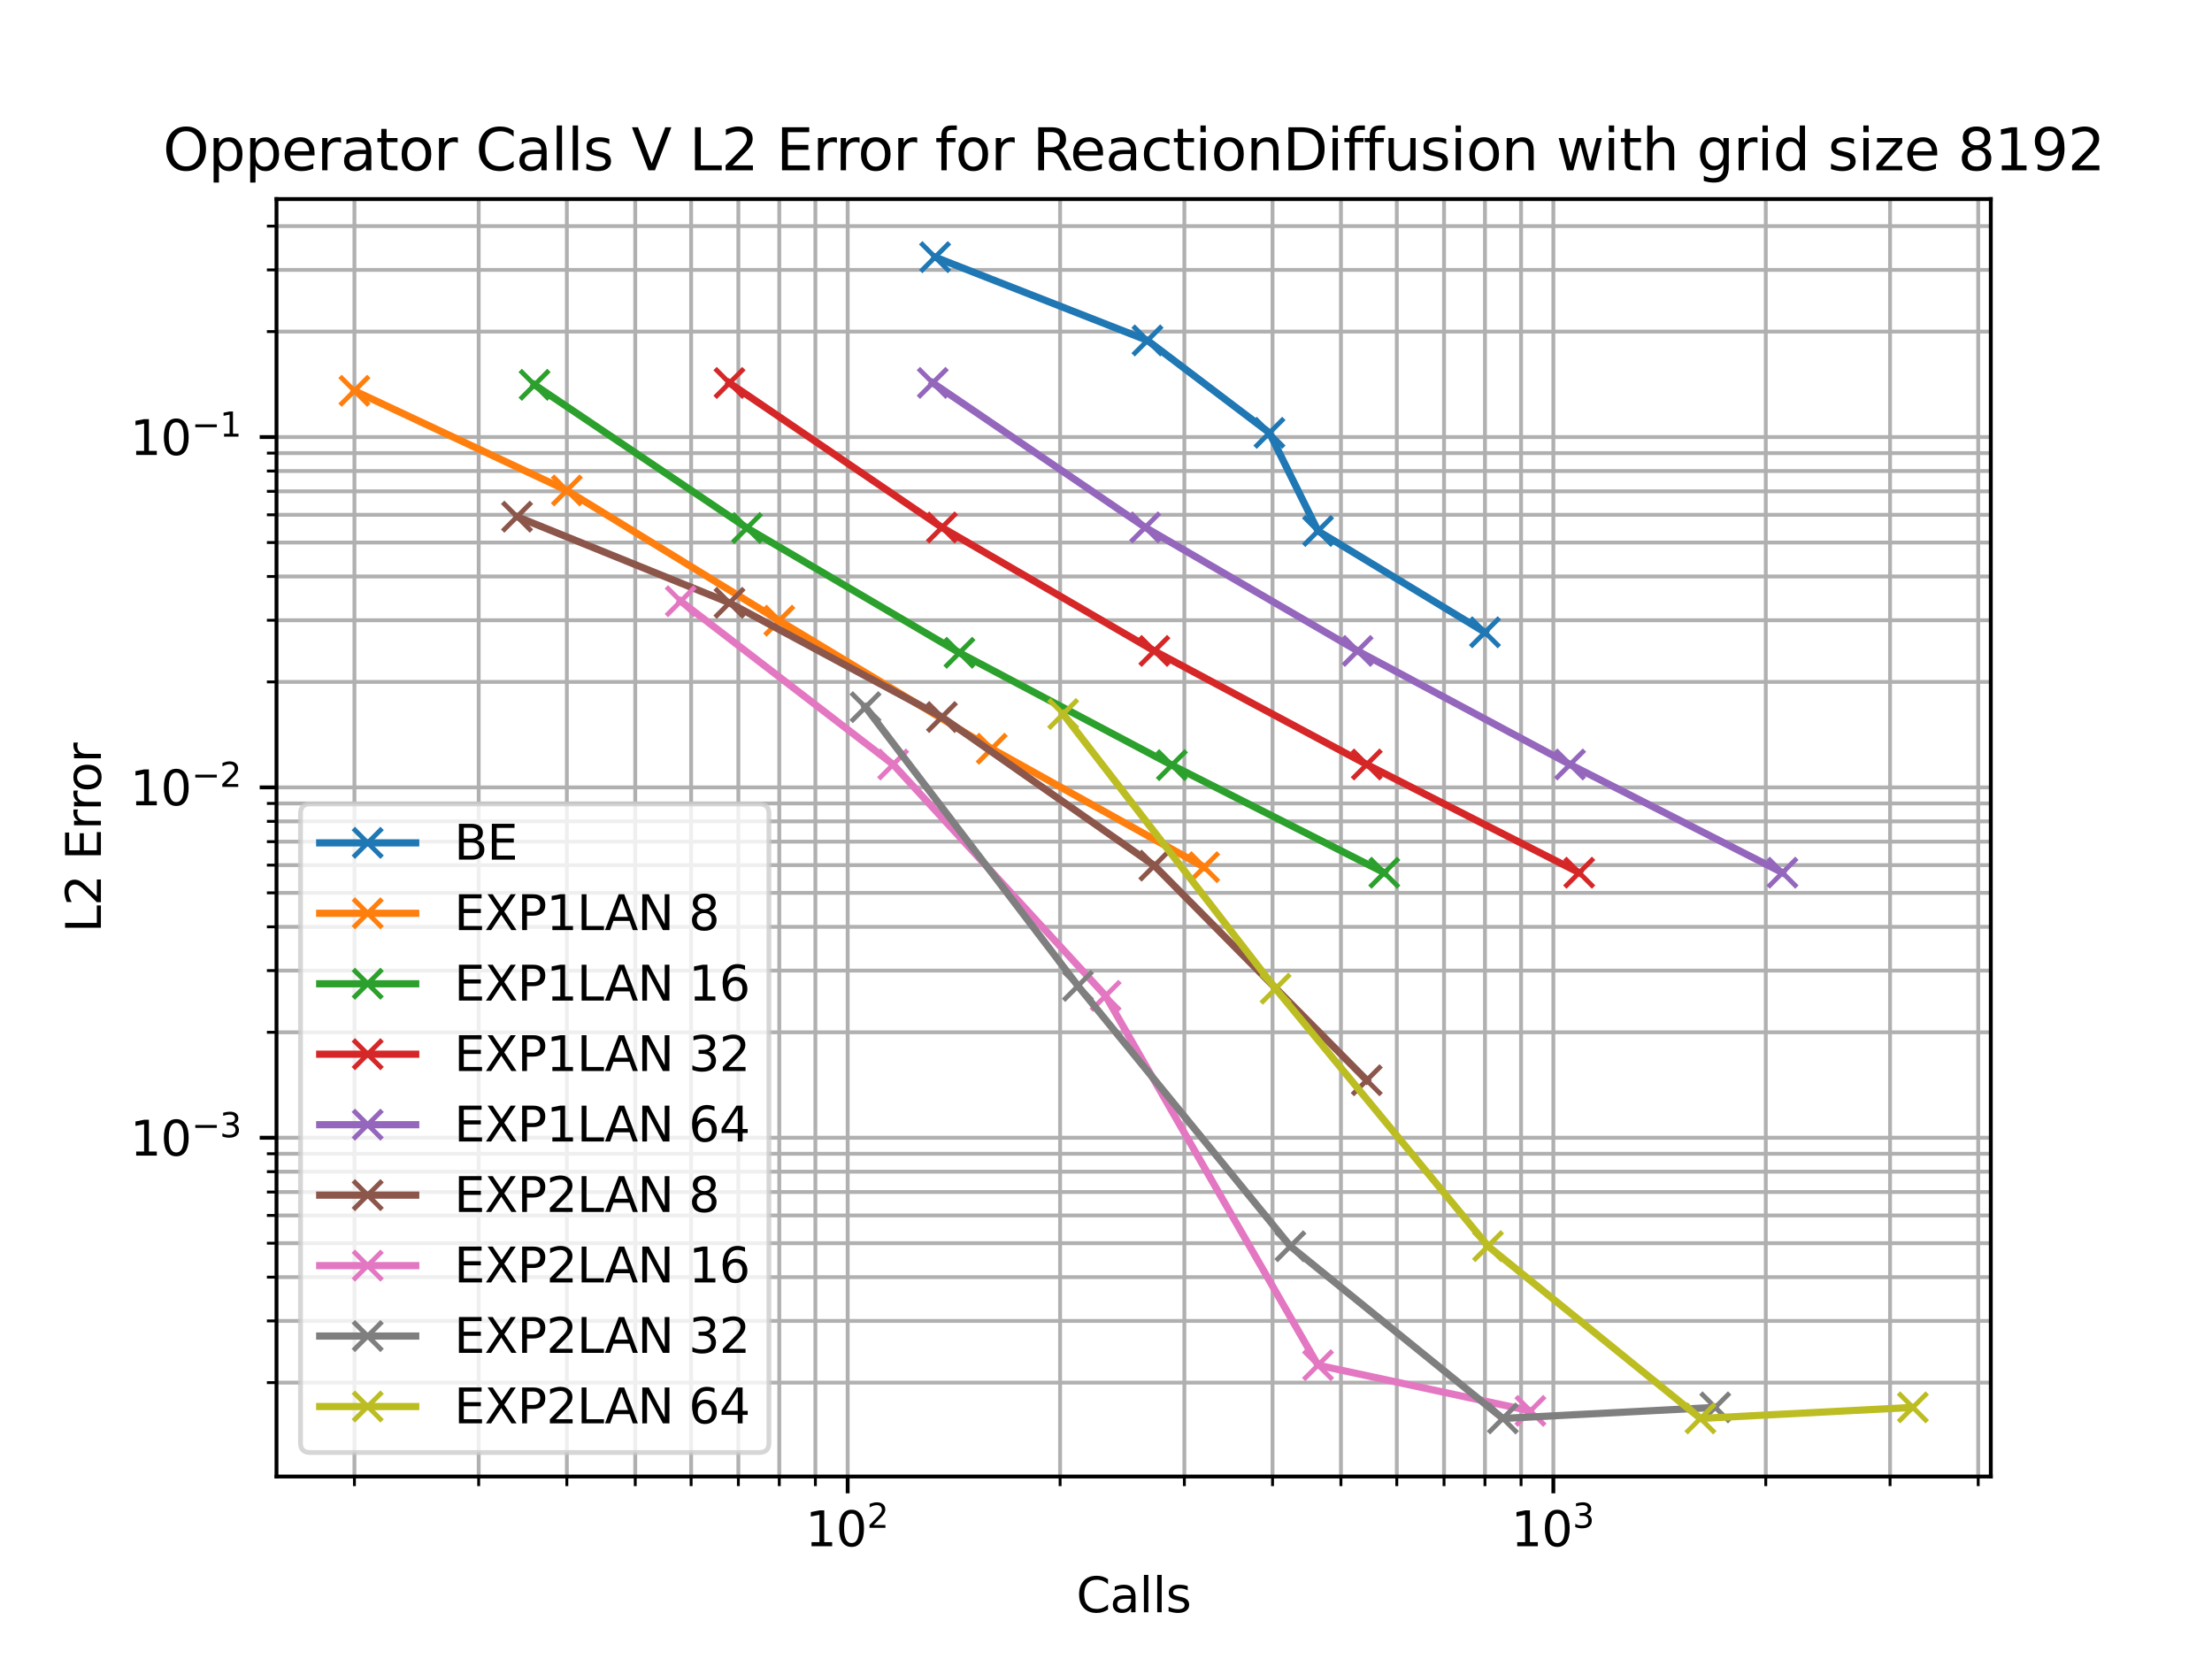 <?xml version="1.0" encoding="utf-8" standalone="no"?>
<!DOCTYPE svg PUBLIC "-//W3C//DTD SVG 1.1//EN"
  "http://www.w3.org/Graphics/SVG/1.1/DTD/svg11.dtd">
<svg xmlns:xlink="http://www.w3.org/1999/xlink" width="460.8pt" height="345.6pt" viewBox="0 0 460.8 345.6" xmlns="http://www.w3.org/2000/svg" version="1.1">
 <defs>
  <style type="text/css">*{stroke-linejoin: round; stroke-linecap: butt}</style>
 </defs>
 <g id="figure_1">
  <g id="patch_1">
   <path d="M 0 345.6 
L 460.8 345.6 
L 460.8 0 
L 0 0 
z
" style="fill: #ffffff"/>
  </g>
  <g id="axes_1">
   <g id="patch_2">
    <path d="M 57.6 307.584 
L 414.72 307.584 
L 414.72 41.472 
L 57.6 41.472 
z
" style="fill: #ffffff"/>
   </g>
   <g id="matplotlib.axis_1">
    <g id="xtick_1">
     <g id="line2d_1">
      <path d="M 176.586 307.584 
L 176.586 41.472 
" clip-path="url(#pf41f53161a)" style="fill: none; stroke: #b0b0b0; stroke-width: 0.8; stroke-linecap: square"/>
     </g>
     <g id="line2d_2">
      <defs>
       <path id="m487aedec78" d="M 0 0 
L 0 3.5 
" style="stroke: #000000; stroke-width: 0.8"/>
      </defs>
      <g>
       <use xlink:href="#m487aedec78" x="176.586" y="307.584" style="stroke: #000000; stroke-width: 0.8"/>
      </g>
     </g>
     <g id="text_1">
      <!-- $\mathdefault{10^{2}}$ -->
      <g transform="translate(167.786 322.182) scale(0.1 -0.1)">
       <defs>
        <path id="DejaVuSans-31" d="M 794 531 
L 1825 531 
L 1825 4091 
L 703 3866 
L 703 4441 
L 1819 4666 
L 2450 4666 
L 2450 531 
L 3481 531 
L 3481 0 
L 794 0 
L 794 531 
z
" transform="scale(0.016)"/>
        <path id="DejaVuSans-30" d="M 2034 4250 
Q 1547 4250 1301 3770 
Q 1056 3291 1056 2328 
Q 1056 1369 1301 889 
Q 1547 409 2034 409 
Q 2525 409 2770 889 
Q 3016 1369 3016 2328 
Q 3016 3291 2770 3770 
Q 2525 4250 2034 4250 
z
M 2034 4750 
Q 2819 4750 3233 4129 
Q 3647 3509 3647 2328 
Q 3647 1150 3233 529 
Q 2819 -91 2034 -91 
Q 1250 -91 836 529 
Q 422 1150 422 2328 
Q 422 3509 836 4129 
Q 1250 4750 2034 4750 
z
" transform="scale(0.016)"/>
        <path id="DejaVuSans-32" d="M 1228 531 
L 3431 531 
L 3431 0 
L 469 0 
L 469 531 
Q 828 903 1448 1529 
Q 2069 2156 2228 2338 
Q 2531 2678 2651 2914 
Q 2772 3150 2772 3378 
Q 2772 3750 2511 3984 
Q 2250 4219 1831 4219 
Q 1534 4219 1204 4116 
Q 875 4013 500 3803 
L 500 4441 
Q 881 4594 1212 4672 
Q 1544 4750 1819 4750 
Q 2544 4750 2975 4387 
Q 3406 4025 3406 3419 
Q 3406 3131 3298 2873 
Q 3191 2616 2906 2266 
Q 2828 2175 2409 1742 
Q 1991 1309 1228 531 
z
" transform="scale(0.016)"/>
       </defs>
       <use xlink:href="#DejaVuSans-31" transform="translate(0 0.766)"/>
       <use xlink:href="#DejaVuSans-30" transform="translate(63.623 0.766)"/>
       <use xlink:href="#DejaVuSans-32" transform="translate(128.203 39.047) scale(0.7)"/>
      </g>
     </g>
    </g>
    <g id="xtick_2">
     <g id="line2d_3">
      <path d="M 323.592 307.584 
L 323.592 41.472 
" clip-path="url(#pf41f53161a)" style="fill: none; stroke: #b0b0b0; stroke-width: 0.8; stroke-linecap: square"/>
     </g>
     <g id="line2d_4">
      <g>
       <use xlink:href="#m487aedec78" x="323.592" y="307.584" style="stroke: #000000; stroke-width: 0.8"/>
      </g>
     </g>
     <g id="text_2">
      <!-- $\mathdefault{10^{3}}$ -->
      <g transform="translate(314.792 322.182) scale(0.1 -0.1)">
       <defs>
        <path id="DejaVuSans-33" d="M 2597 2516 
Q 3050 2419 3304 2112 
Q 3559 1806 3559 1356 
Q 3559 666 3084 287 
Q 2609 -91 1734 -91 
Q 1441 -91 1130 -33 
Q 819 25 488 141 
L 488 750 
Q 750 597 1062 519 
Q 1375 441 1716 441 
Q 2309 441 2620 675 
Q 2931 909 2931 1356 
Q 2931 1769 2642 2001 
Q 2353 2234 1838 2234 
L 1294 2234 
L 1294 2753 
L 1863 2753 
Q 2328 2753 2575 2939 
Q 2822 3125 2822 3475 
Q 2822 3834 2567 4026 
Q 2313 4219 1838 4219 
Q 1578 4219 1281 4162 
Q 984 4106 628 3988 
L 628 4550 
Q 988 4650 1302 4700 
Q 1616 4750 1894 4750 
Q 2613 4750 3031 4423 
Q 3450 4097 3450 3541 
Q 3450 3153 3228 2886 
Q 3006 2619 2597 2516 
z
" transform="scale(0.016)"/>
       </defs>
       <use xlink:href="#DejaVuSans-31" transform="translate(0 0.766)"/>
       <use xlink:href="#DejaVuSans-30" transform="translate(63.623 0.766)"/>
       <use xlink:href="#DejaVuSans-33" transform="translate(128.203 39.047) scale(0.7)"/>
      </g>
     </g>
    </g>
    <g id="xtick_3">
     <g id="line2d_5">
      <path d="M 73.833 307.584 
L 73.833 41.472 
" clip-path="url(#pf41f53161a)" style="fill: none; stroke: #b0b0b0; stroke-width: 0.8; stroke-linecap: square"/>
     </g>
     <g id="line2d_6">
      <defs>
       <path id="ma1c0f7e198" d="M 0 0 
L 0 2 
" style="stroke: #000000; stroke-width: 0.6"/>
      </defs>
      <g>
       <use xlink:href="#ma1c0f7e198" x="73.833" y="307.584" style="stroke: #000000; stroke-width: 0.6"/>
      </g>
     </g>
    </g>
    <g id="xtick_4">
     <g id="line2d_7">
      <path d="M 99.719 307.584 
L 99.719 41.472 
" clip-path="url(#pf41f53161a)" style="fill: none; stroke: #b0b0b0; stroke-width: 0.8; stroke-linecap: square"/>
     </g>
     <g id="line2d_8">
      <g>
       <use xlink:href="#ma1c0f7e198" x="99.719" y="307.584" style="stroke: #000000; stroke-width: 0.6"/>
      </g>
     </g>
    </g>
    <g id="xtick_5">
     <g id="line2d_9">
      <path d="M 118.086 307.584 
L 118.086 41.472 
" clip-path="url(#pf41f53161a)" style="fill: none; stroke: #b0b0b0; stroke-width: 0.8; stroke-linecap: square"/>
     </g>
     <g id="line2d_10">
      <g>
       <use xlink:href="#ma1c0f7e198" x="118.086" y="307.584" style="stroke: #000000; stroke-width: 0.6"/>
      </g>
     </g>
    </g>
    <g id="xtick_6">
     <g id="line2d_11">
      <path d="M 132.332 307.584 
L 132.332 41.472 
" clip-path="url(#pf41f53161a)" style="fill: none; stroke: #b0b0b0; stroke-width: 0.8; stroke-linecap: square"/>
     </g>
     <g id="line2d_12">
      <g>
       <use xlink:href="#ma1c0f7e198" x="132.332" y="307.584" style="stroke: #000000; stroke-width: 0.6"/>
      </g>
     </g>
    </g>
    <g id="xtick_7">
     <g id="line2d_13">
      <path d="M 143.973 307.584 
L 143.973 41.472 
" clip-path="url(#pf41f53161a)" style="fill: none; stroke: #b0b0b0; stroke-width: 0.8; stroke-linecap: square"/>
     </g>
     <g id="line2d_14">
      <g>
       <use xlink:href="#ma1c0f7e198" x="143.973" y="307.584" style="stroke: #000000; stroke-width: 0.6"/>
      </g>
     </g>
    </g>
    <g id="xtick_8">
     <g id="line2d_15">
      <path d="M 153.814 307.584 
L 153.814 41.472 
" clip-path="url(#pf41f53161a)" style="fill: none; stroke: #b0b0b0; stroke-width: 0.8; stroke-linecap: square"/>
     </g>
     <g id="line2d_16">
      <g>
       <use xlink:href="#ma1c0f7e198" x="153.814" y="307.584" style="stroke: #000000; stroke-width: 0.6"/>
      </g>
     </g>
    </g>
    <g id="xtick_9">
     <g id="line2d_17">
      <path d="M 162.339 307.584 
L 162.339 41.472 
" clip-path="url(#pf41f53161a)" style="fill: none; stroke: #b0b0b0; stroke-width: 0.8; stroke-linecap: square"/>
     </g>
     <g id="line2d_18">
      <g>
       <use xlink:href="#ma1c0f7e198" x="162.339" y="307.584" style="stroke: #000000; stroke-width: 0.6"/>
      </g>
     </g>
    </g>
    <g id="xtick_10">
     <g id="line2d_19">
      <path d="M 169.859 307.584 
L 169.859 41.472 
" clip-path="url(#pf41f53161a)" style="fill: none; stroke: #b0b0b0; stroke-width: 0.8; stroke-linecap: square"/>
     </g>
     <g id="line2d_20">
      <g>
       <use xlink:href="#ma1c0f7e198" x="169.859" y="307.584" style="stroke: #000000; stroke-width: 0.6"/>
      </g>
     </g>
    </g>
    <g id="xtick_11">
     <g id="line2d_21">
      <path d="M 220.839 307.584 
L 220.839 41.472 
" clip-path="url(#pf41f53161a)" style="fill: none; stroke: #b0b0b0; stroke-width: 0.8; stroke-linecap: square"/>
     </g>
     <g id="line2d_22">
      <g>
       <use xlink:href="#ma1c0f7e198" x="220.839" y="307.584" style="stroke: #000000; stroke-width: 0.6"/>
      </g>
     </g>
    </g>
    <g id="xtick_12">
     <g id="line2d_23">
      <path d="M 246.725 307.584 
L 246.725 41.472 
" clip-path="url(#pf41f53161a)" style="fill: none; stroke: #b0b0b0; stroke-width: 0.8; stroke-linecap: square"/>
     </g>
     <g id="line2d_24">
      <g>
       <use xlink:href="#ma1c0f7e198" x="246.725" y="307.584" style="stroke: #000000; stroke-width: 0.6"/>
      </g>
     </g>
    </g>
    <g id="xtick_13">
     <g id="line2d_25">
      <path d="M 265.092 307.584 
L 265.092 41.472 
" clip-path="url(#pf41f53161a)" style="fill: none; stroke: #b0b0b0; stroke-width: 0.8; stroke-linecap: square"/>
     </g>
     <g id="line2d_26">
      <g>
       <use xlink:href="#ma1c0f7e198" x="265.092" y="307.584" style="stroke: #000000; stroke-width: 0.6"/>
      </g>
     </g>
    </g>
    <g id="xtick_14">
     <g id="line2d_27">
      <path d="M 279.339 307.584 
L 279.339 41.472 
" clip-path="url(#pf41f53161a)" style="fill: none; stroke: #b0b0b0; stroke-width: 0.8; stroke-linecap: square"/>
     </g>
     <g id="line2d_28">
      <g>
       <use xlink:href="#ma1c0f7e198" x="279.339" y="307.584" style="stroke: #000000; stroke-width: 0.6"/>
      </g>
     </g>
    </g>
    <g id="xtick_15">
     <g id="line2d_29">
      <path d="M 290.979 307.584 
L 290.979 41.472 
" clip-path="url(#pf41f53161a)" style="fill: none; stroke: #b0b0b0; stroke-width: 0.8; stroke-linecap: square"/>
     </g>
     <g id="line2d_30">
      <g>
       <use xlink:href="#ma1c0f7e198" x="290.979" y="307.584" style="stroke: #000000; stroke-width: 0.6"/>
      </g>
     </g>
    </g>
    <g id="xtick_16">
     <g id="line2d_31">
      <path d="M 300.82 307.584 
L 300.82 41.472 
" clip-path="url(#pf41f53161a)" style="fill: none; stroke: #b0b0b0; stroke-width: 0.8; stroke-linecap: square"/>
     </g>
     <g id="line2d_32">
      <g>
       <use xlink:href="#ma1c0f7e198" x="300.82" y="307.584" style="stroke: #000000; stroke-width: 0.6"/>
      </g>
     </g>
    </g>
    <g id="xtick_17">
     <g id="line2d_33">
      <path d="M 309.345 307.584 
L 309.345 41.472 
" clip-path="url(#pf41f53161a)" style="fill: none; stroke: #b0b0b0; stroke-width: 0.8; stroke-linecap: square"/>
     </g>
     <g id="line2d_34">
      <g>
       <use xlink:href="#ma1c0f7e198" x="309.345" y="307.584" style="stroke: #000000; stroke-width: 0.6"/>
      </g>
     </g>
    </g>
    <g id="xtick_18">
     <g id="line2d_35">
      <path d="M 316.865 307.584 
L 316.865 41.472 
" clip-path="url(#pf41f53161a)" style="fill: none; stroke: #b0b0b0; stroke-width: 0.8; stroke-linecap: square"/>
     </g>
     <g id="line2d_36">
      <g>
       <use xlink:href="#ma1c0f7e198" x="316.865" y="307.584" style="stroke: #000000; stroke-width: 0.6"/>
      </g>
     </g>
    </g>
    <g id="xtick_19">
     <g id="line2d_37">
      <path d="M 367.845 307.584 
L 367.845 41.472 
" clip-path="url(#pf41f53161a)" style="fill: none; stroke: #b0b0b0; stroke-width: 0.8; stroke-linecap: square"/>
     </g>
     <g id="line2d_38">
      <g>
       <use xlink:href="#ma1c0f7e198" x="367.845" y="307.584" style="stroke: #000000; stroke-width: 0.6"/>
      </g>
     </g>
    </g>
    <g id="xtick_20">
     <g id="line2d_39">
      <path d="M 393.732 307.584 
L 393.732 41.472 
" clip-path="url(#pf41f53161a)" style="fill: none; stroke: #b0b0b0; stroke-width: 0.8; stroke-linecap: square"/>
     </g>
     <g id="line2d_40">
      <g>
       <use xlink:href="#ma1c0f7e198" x="393.732" y="307.584" style="stroke: #000000; stroke-width: 0.6"/>
      </g>
     </g>
    </g>
    <g id="xtick_21">
     <g id="line2d_41">
      <path d="M 412.098 307.584 
L 412.098 41.472 
" clip-path="url(#pf41f53161a)" style="fill: none; stroke: #b0b0b0; stroke-width: 0.8; stroke-linecap: square"/>
     </g>
     <g id="line2d_42">
      <g>
       <use xlink:href="#ma1c0f7e198" x="412.098" y="307.584" style="stroke: #000000; stroke-width: 0.6"/>
      </g>
     </g>
    </g>
    <g id="text_3">
     <!-- Calls -->
     <g transform="translate(224.222 335.861) scale(0.1 -0.1)">
      <defs>
       <path id="DejaVuSans-43" d="M 4122 4306 
L 4122 3641 
Q 3803 3938 3442 4084 
Q 3081 4231 2675 4231 
Q 1875 4231 1450 3742 
Q 1025 3253 1025 2328 
Q 1025 1406 1450 917 
Q 1875 428 2675 428 
Q 3081 428 3442 575 
Q 3803 722 4122 1019 
L 4122 359 
Q 3791 134 3420 21 
Q 3050 -91 2638 -91 
Q 1578 -91 968 557 
Q 359 1206 359 2328 
Q 359 3453 968 4101 
Q 1578 4750 2638 4750 
Q 3056 4750 3426 4639 
Q 3797 4528 4122 4306 
z
" transform="scale(0.016)"/>
       <path id="DejaVuSans-61" d="M 2194 1759 
Q 1497 1759 1228 1600 
Q 959 1441 959 1056 
Q 959 750 1161 570 
Q 1363 391 1709 391 
Q 2188 391 2477 730 
Q 2766 1069 2766 1631 
L 2766 1759 
L 2194 1759 
z
M 3341 1997 
L 3341 0 
L 2766 0 
L 2766 531 
Q 2569 213 2275 61 
Q 1981 -91 1556 -91 
Q 1019 -91 701 211 
Q 384 513 384 1019 
Q 384 1609 779 1909 
Q 1175 2209 1959 2209 
L 2766 2209 
L 2766 2266 
Q 2766 2663 2505 2880 
Q 2244 3097 1772 3097 
Q 1472 3097 1187 3025 
Q 903 2953 641 2809 
L 641 3341 
Q 956 3463 1253 3523 
Q 1550 3584 1831 3584 
Q 2591 3584 2966 3190 
Q 3341 2797 3341 1997 
z
" transform="scale(0.016)"/>
       <path id="DejaVuSans-6c" d="M 603 4863 
L 1178 4863 
L 1178 0 
L 603 0 
L 603 4863 
z
" transform="scale(0.016)"/>
       <path id="DejaVuSans-73" d="M 2834 3397 
L 2834 2853 
Q 2591 2978 2328 3040 
Q 2066 3103 1784 3103 
Q 1356 3103 1142 2972 
Q 928 2841 928 2578 
Q 928 2378 1081 2264 
Q 1234 2150 1697 2047 
L 1894 2003 
Q 2506 1872 2764 1633 
Q 3022 1394 3022 966 
Q 3022 478 2636 193 
Q 2250 -91 1575 -91 
Q 1294 -91 989 -36 
Q 684 19 347 128 
L 347 722 
Q 666 556 975 473 
Q 1284 391 1588 391 
Q 1994 391 2212 530 
Q 2431 669 2431 922 
Q 2431 1156 2273 1281 
Q 2116 1406 1581 1522 
L 1381 1569 
Q 847 1681 609 1914 
Q 372 2147 372 2553 
Q 372 3047 722 3315 
Q 1072 3584 1716 3584 
Q 2034 3584 2315 3537 
Q 2597 3491 2834 3397 
z
" transform="scale(0.016)"/>
      </defs>
      <use xlink:href="#DejaVuSans-43"/>
      <use xlink:href="#DejaVuSans-61" transform="translate(69.824 0)"/>
      <use xlink:href="#DejaVuSans-6c" transform="translate(131.104 0)"/>
      <use xlink:href="#DejaVuSans-6c" transform="translate(158.887 0)"/>
      <use xlink:href="#DejaVuSans-73" transform="translate(186.67 0)"/>
     </g>
    </g>
   </g>
   <g id="matplotlib.axis_2">
    <g id="ytick_1">
     <g id="line2d_43">
      <path d="M 57.6 237.012 
L 414.72 237.012 
" clip-path="url(#pf41f53161a)" style="fill: none; stroke: #b0b0b0; stroke-width: 0.8; stroke-linecap: square"/>
     </g>
     <g id="line2d_44">
      <defs>
       <path id="mf7764c6730" d="M 0 0 
L -3.5 0 
" style="stroke: #000000; stroke-width: 0.8"/>
      </defs>
      <g>
       <use xlink:href="#mf7764c6730" x="57.6" y="237.012" style="stroke: #000000; stroke-width: 0.8"/>
      </g>
     </g>
     <g id="text_4">
      <!-- $\mathdefault{10^{-3}}$ -->
      <g transform="translate(27.1 240.811) scale(0.1 -0.1)">
       <defs>
        <path id="DejaVuSans-2212" d="M 678 2272 
L 4684 2272 
L 4684 1741 
L 678 1741 
L 678 2272 
z
" transform="scale(0.016)"/>
       </defs>
       <use xlink:href="#DejaVuSans-31" transform="translate(0 0.766)"/>
       <use xlink:href="#DejaVuSans-30" transform="translate(63.623 0.766)"/>
       <use xlink:href="#DejaVuSans-2212" transform="translate(128.203 39.047) scale(0.7)"/>
       <use xlink:href="#DejaVuSans-33" transform="translate(186.855 39.047) scale(0.7)"/>
      </g>
     </g>
    </g>
    <g id="ytick_2">
     <g id="line2d_45">
      <path d="M 57.6 164.03 
L 414.72 164.03 
" clip-path="url(#pf41f53161a)" style="fill: none; stroke: #b0b0b0; stroke-width: 0.8; stroke-linecap: square"/>
     </g>
     <g id="line2d_46">
      <g>
       <use xlink:href="#mf7764c6730" x="57.6" y="164.03" style="stroke: #000000; stroke-width: 0.8"/>
      </g>
     </g>
     <g id="text_5">
      <!-- $\mathdefault{10^{-2}}$ -->
      <g transform="translate(27.1 167.829) scale(0.1 -0.1)">
       <use xlink:href="#DejaVuSans-31" transform="translate(0 0.766)"/>
       <use xlink:href="#DejaVuSans-30" transform="translate(63.623 0.766)"/>
       <use xlink:href="#DejaVuSans-2212" transform="translate(128.203 39.047) scale(0.7)"/>
       <use xlink:href="#DejaVuSans-32" transform="translate(186.855 39.047) scale(0.7)"/>
      </g>
     </g>
    </g>
    <g id="ytick_3">
     <g id="line2d_47">
      <path d="M 57.6 91.048 
L 414.72 91.048 
" clip-path="url(#pf41f53161a)" style="fill: none; stroke: #b0b0b0; stroke-width: 0.8; stroke-linecap: square"/>
     </g>
     <g id="line2d_48">
      <g>
       <use xlink:href="#mf7764c6730" x="57.6" y="91.048" style="stroke: #000000; stroke-width: 0.8"/>
      </g>
     </g>
     <g id="text_6">
      <!-- $\mathdefault{10^{-1}}$ -->
      <g transform="translate(27.1 94.847) scale(0.1 -0.1)">
       <use xlink:href="#DejaVuSans-31" transform="translate(0 0.684)"/>
       <use xlink:href="#DejaVuSans-30" transform="translate(63.623 0.684)"/>
       <use xlink:href="#DejaVuSans-2212" transform="translate(128.203 38.966) scale(0.7)"/>
       <use xlink:href="#DejaVuSans-31" transform="translate(186.855 38.966) scale(0.7)"/>
      </g>
     </g>
    </g>
    <g id="ytick_4">
     <g id="line2d_49">
      <path d="M 57.6 288.024 
L 414.72 288.024 
" clip-path="url(#pf41f53161a)" style="fill: none; stroke: #b0b0b0; stroke-width: 0.8; stroke-linecap: square"/>
     </g>
     <g id="line2d_50">
      <defs>
       <path id="md1f187ceca" d="M 0 0 
L -2 0 
" style="stroke: #000000; stroke-width: 0.6"/>
      </defs>
      <g>
       <use xlink:href="#md1f187ceca" x="57.6" y="288.024" style="stroke: #000000; stroke-width: 0.6"/>
      </g>
     </g>
    </g>
    <g id="ytick_5">
     <g id="line2d_51">
      <path d="M 57.6 275.173 
L 414.72 275.173 
" clip-path="url(#pf41f53161a)" style="fill: none; stroke: #b0b0b0; stroke-width: 0.8; stroke-linecap: square"/>
     </g>
     <g id="line2d_52">
      <g>
       <use xlink:href="#md1f187ceca" x="57.6" y="275.173" style="stroke: #000000; stroke-width: 0.6"/>
      </g>
     </g>
    </g>
    <g id="ytick_6">
     <g id="line2d_53">
      <path d="M 57.6 266.054 
L 414.72 266.054 
" clip-path="url(#pf41f53161a)" style="fill: none; stroke: #b0b0b0; stroke-width: 0.8; stroke-linecap: square"/>
     </g>
     <g id="line2d_54">
      <g>
       <use xlink:href="#md1f187ceca" x="57.6" y="266.054" style="stroke: #000000; stroke-width: 0.6"/>
      </g>
     </g>
    </g>
    <g id="ytick_7">
     <g id="line2d_55">
      <path d="M 57.6 258.982 
L 414.72 258.982 
" clip-path="url(#pf41f53161a)" style="fill: none; stroke: #b0b0b0; stroke-width: 0.8; stroke-linecap: square"/>
     </g>
     <g id="line2d_56">
      <g>
       <use xlink:href="#md1f187ceca" x="57.6" y="258.982" style="stroke: #000000; stroke-width: 0.6"/>
      </g>
     </g>
    </g>
    <g id="ytick_8">
     <g id="line2d_57">
      <path d="M 57.6 253.203 
L 414.72 253.203 
" clip-path="url(#pf41f53161a)" style="fill: none; stroke: #b0b0b0; stroke-width: 0.8; stroke-linecap: square"/>
     </g>
     <g id="line2d_58">
      <g>
       <use xlink:href="#md1f187ceca" x="57.6" y="253.203" style="stroke: #000000; stroke-width: 0.6"/>
      </g>
     </g>
    </g>
    <g id="ytick_9">
     <g id="line2d_59">
      <path d="M 57.6 248.317 
L 414.72 248.317 
" clip-path="url(#pf41f53161a)" style="fill: none; stroke: #b0b0b0; stroke-width: 0.8; stroke-linecap: square"/>
     </g>
     <g id="line2d_60">
      <g>
       <use xlink:href="#md1f187ceca" x="57.6" y="248.317" style="stroke: #000000; stroke-width: 0.6"/>
      </g>
     </g>
    </g>
    <g id="ytick_10">
     <g id="line2d_61">
      <path d="M 57.6 244.085 
L 414.72 244.085 
" clip-path="url(#pf41f53161a)" style="fill: none; stroke: #b0b0b0; stroke-width: 0.8; stroke-linecap: square"/>
     </g>
     <g id="line2d_62">
      <g>
       <use xlink:href="#md1f187ceca" x="57.6" y="244.085" style="stroke: #000000; stroke-width: 0.6"/>
      </g>
     </g>
    </g>
    <g id="ytick_11">
     <g id="line2d_63">
      <path d="M 57.6 240.351 
L 414.72 240.351 
" clip-path="url(#pf41f53161a)" style="fill: none; stroke: #b0b0b0; stroke-width: 0.8; stroke-linecap: square"/>
     </g>
     <g id="line2d_64">
      <g>
       <use xlink:href="#md1f187ceca" x="57.6" y="240.351" style="stroke: #000000; stroke-width: 0.6"/>
      </g>
     </g>
    </g>
    <g id="ytick_12">
     <g id="line2d_65">
      <path d="M 57.6 215.042 
L 414.72 215.042 
" clip-path="url(#pf41f53161a)" style="fill: none; stroke: #b0b0b0; stroke-width: 0.8; stroke-linecap: square"/>
     </g>
     <g id="line2d_66">
      <g>
       <use xlink:href="#md1f187ceca" x="57.6" y="215.042" style="stroke: #000000; stroke-width: 0.6"/>
      </g>
     </g>
    </g>
    <g id="ytick_13">
     <g id="line2d_67">
      <path d="M 57.6 202.191 
L 414.72 202.191 
" clip-path="url(#pf41f53161a)" style="fill: none; stroke: #b0b0b0; stroke-width: 0.8; stroke-linecap: square"/>
     </g>
     <g id="line2d_68">
      <g>
       <use xlink:href="#md1f187ceca" x="57.6" y="202.191" style="stroke: #000000; stroke-width: 0.6"/>
      </g>
     </g>
    </g>
    <g id="ytick_14">
     <g id="line2d_69">
      <path d="M 57.6 193.072 
L 414.72 193.072 
" clip-path="url(#pf41f53161a)" style="fill: none; stroke: #b0b0b0; stroke-width: 0.8; stroke-linecap: square"/>
     </g>
     <g id="line2d_70">
      <g>
       <use xlink:href="#md1f187ceca" x="57.6" y="193.072" style="stroke: #000000; stroke-width: 0.6"/>
      </g>
     </g>
    </g>
    <g id="ytick_15">
     <g id="line2d_71">
      <path d="M 57.6 186 
L 414.72 186 
" clip-path="url(#pf41f53161a)" style="fill: none; stroke: #b0b0b0; stroke-width: 0.8; stroke-linecap: square"/>
     </g>
     <g id="line2d_72">
      <g>
       <use xlink:href="#md1f187ceca" x="57.6" y="186" style="stroke: #000000; stroke-width: 0.6"/>
      </g>
     </g>
    </g>
    <g id="ytick_16">
     <g id="line2d_73">
      <path d="M 57.6 180.221 
L 414.72 180.221 
" clip-path="url(#pf41f53161a)" style="fill: none; stroke: #b0b0b0; stroke-width: 0.8; stroke-linecap: square"/>
     </g>
     <g id="line2d_74">
      <g>
       <use xlink:href="#md1f187ceca" x="57.6" y="180.221" style="stroke: #000000; stroke-width: 0.6"/>
      </g>
     </g>
    </g>
    <g id="ytick_17">
     <g id="line2d_75">
      <path d="M 57.6 175.335 
L 414.72 175.335 
" clip-path="url(#pf41f53161a)" style="fill: none; stroke: #b0b0b0; stroke-width: 0.8; stroke-linecap: square"/>
     </g>
     <g id="line2d_76">
      <g>
       <use xlink:href="#md1f187ceca" x="57.6" y="175.335" style="stroke: #000000; stroke-width: 0.6"/>
      </g>
     </g>
    </g>
    <g id="ytick_18">
     <g id="line2d_77">
      <path d="M 57.6 171.103 
L 414.72 171.103 
" clip-path="url(#pf41f53161a)" style="fill: none; stroke: #b0b0b0; stroke-width: 0.8; stroke-linecap: square"/>
     </g>
     <g id="line2d_78">
      <g>
       <use xlink:href="#md1f187ceca" x="57.6" y="171.103" style="stroke: #000000; stroke-width: 0.6"/>
      </g>
     </g>
    </g>
    <g id="ytick_19">
     <g id="line2d_79">
      <path d="M 57.6 167.369 
L 414.72 167.369 
" clip-path="url(#pf41f53161a)" style="fill: none; stroke: #b0b0b0; stroke-width: 0.8; stroke-linecap: square"/>
     </g>
     <g id="line2d_80">
      <g>
       <use xlink:href="#md1f187ceca" x="57.6" y="167.369" style="stroke: #000000; stroke-width: 0.6"/>
      </g>
     </g>
    </g>
    <g id="ytick_20">
     <g id="line2d_81">
      <path d="M 57.6 142.06 
L 414.72 142.06 
" clip-path="url(#pf41f53161a)" style="fill: none; stroke: #b0b0b0; stroke-width: 0.8; stroke-linecap: square"/>
     </g>
     <g id="line2d_82">
      <g>
       <use xlink:href="#md1f187ceca" x="57.6" y="142.06" style="stroke: #000000; stroke-width: 0.6"/>
      </g>
     </g>
    </g>
    <g id="ytick_21">
     <g id="line2d_83">
      <path d="M 57.6 129.209 
L 414.72 129.209 
" clip-path="url(#pf41f53161a)" style="fill: none; stroke: #b0b0b0; stroke-width: 0.8; stroke-linecap: square"/>
     </g>
     <g id="line2d_84">
      <g>
       <use xlink:href="#md1f187ceca" x="57.6" y="129.209" style="stroke: #000000; stroke-width: 0.6"/>
      </g>
     </g>
    </g>
    <g id="ytick_22">
     <g id="line2d_85">
      <path d="M 57.6 120.09 
L 414.72 120.09 
" clip-path="url(#pf41f53161a)" style="fill: none; stroke: #b0b0b0; stroke-width: 0.8; stroke-linecap: square"/>
     </g>
     <g id="line2d_86">
      <g>
       <use xlink:href="#md1f187ceca" x="57.6" y="120.09" style="stroke: #000000; stroke-width: 0.6"/>
      </g>
     </g>
    </g>
    <g id="ytick_23">
     <g id="line2d_87">
      <path d="M 57.6 113.018 
L 414.72 113.018 
" clip-path="url(#pf41f53161a)" style="fill: none; stroke: #b0b0b0; stroke-width: 0.8; stroke-linecap: square"/>
     </g>
     <g id="line2d_88">
      <g>
       <use xlink:href="#md1f187ceca" x="57.6" y="113.018" style="stroke: #000000; stroke-width: 0.6"/>
      </g>
     </g>
    </g>
    <g id="ytick_24">
     <g id="line2d_89">
      <path d="M 57.6 107.239 
L 414.72 107.239 
" clip-path="url(#pf41f53161a)" style="fill: none; stroke: #b0b0b0; stroke-width: 0.8; stroke-linecap: square"/>
     </g>
     <g id="line2d_90">
      <g>
       <use xlink:href="#md1f187ceca" x="57.6" y="107.239" style="stroke: #000000; stroke-width: 0.6"/>
      </g>
     </g>
    </g>
    <g id="ytick_25">
     <g id="line2d_91">
      <path d="M 57.6 102.353 
L 414.72 102.353 
" clip-path="url(#pf41f53161a)" style="fill: none; stroke: #b0b0b0; stroke-width: 0.8; stroke-linecap: square"/>
     </g>
     <g id="line2d_92">
      <g>
       <use xlink:href="#md1f187ceca" x="57.6" y="102.353" style="stroke: #000000; stroke-width: 0.6"/>
      </g>
     </g>
    </g>
    <g id="ytick_26">
     <g id="line2d_93">
      <path d="M 57.6 98.121 
L 414.72 98.121 
" clip-path="url(#pf41f53161a)" style="fill: none; stroke: #b0b0b0; stroke-width: 0.8; stroke-linecap: square"/>
     </g>
     <g id="line2d_94">
      <g>
       <use xlink:href="#md1f187ceca" x="57.6" y="98.121" style="stroke: #000000; stroke-width: 0.6"/>
      </g>
     </g>
    </g>
    <g id="ytick_27">
     <g id="line2d_95">
      <path d="M 57.6 94.387 
L 414.72 94.387 
" clip-path="url(#pf41f53161a)" style="fill: none; stroke: #b0b0b0; stroke-width: 0.8; stroke-linecap: square"/>
     </g>
     <g id="line2d_96">
      <g>
       <use xlink:href="#md1f187ceca" x="57.6" y="94.387" style="stroke: #000000; stroke-width: 0.6"/>
      </g>
     </g>
    </g>
    <g id="ytick_28">
     <g id="line2d_97">
      <path d="M 57.6 69.078 
L 414.72 69.078 
" clip-path="url(#pf41f53161a)" style="fill: none; stroke: #b0b0b0; stroke-width: 0.8; stroke-linecap: square"/>
     </g>
     <g id="line2d_98">
      <g>
       <use xlink:href="#md1f187ceca" x="57.6" y="69.078" style="stroke: #000000; stroke-width: 0.6"/>
      </g>
     </g>
    </g>
    <g id="ytick_29">
     <g id="line2d_99">
      <path d="M 57.6 56.227 
L 414.72 56.227 
" clip-path="url(#pf41f53161a)" style="fill: none; stroke: #b0b0b0; stroke-width: 0.8; stroke-linecap: square"/>
     </g>
     <g id="line2d_100">
      <g>
       <use xlink:href="#md1f187ceca" x="57.6" y="56.227" style="stroke: #000000; stroke-width: 0.6"/>
      </g>
     </g>
    </g>
    <g id="ytick_30">
     <g id="line2d_101">
      <path d="M 57.6 47.108 
L 414.72 47.108 
" clip-path="url(#pf41f53161a)" style="fill: none; stroke: #b0b0b0; stroke-width: 0.8; stroke-linecap: square"/>
     </g>
     <g id="line2d_102">
      <g>
       <use xlink:href="#md1f187ceca" x="57.6" y="47.108" style="stroke: #000000; stroke-width: 0.6"/>
      </g>
     </g>
    </g>
    <g id="text_7">
     <!-- L2 Error -->
     <g transform="translate(21.02 194.269) rotate(-90) scale(0.1 -0.1)">
      <defs>
       <path id="DejaVuSans-4c" d="M 628 4666 
L 1259 4666 
L 1259 531 
L 3531 531 
L 3531 0 
L 628 0 
L 628 4666 
z
" transform="scale(0.016)"/>
       <path id="DejaVuSans-20" transform="scale(0.016)"/>
       <path id="DejaVuSans-45" d="M 628 4666 
L 3578 4666 
L 3578 4134 
L 1259 4134 
L 1259 2753 
L 3481 2753 
L 3481 2222 
L 1259 2222 
L 1259 531 
L 3634 531 
L 3634 0 
L 628 0 
L 628 4666 
z
" transform="scale(0.016)"/>
       <path id="DejaVuSans-72" d="M 2631 2963 
Q 2534 3019 2420 3045 
Q 2306 3072 2169 3072 
Q 1681 3072 1420 2755 
Q 1159 2438 1159 1844 
L 1159 0 
L 581 0 
L 581 3500 
L 1159 3500 
L 1159 2956 
Q 1341 3275 1631 3429 
Q 1922 3584 2338 3584 
Q 2397 3584 2469 3576 
Q 2541 3569 2628 3553 
L 2631 2963 
z
" transform="scale(0.016)"/>
       <path id="DejaVuSans-6f" d="M 1959 3097 
Q 1497 3097 1228 2736 
Q 959 2375 959 1747 
Q 959 1119 1226 758 
Q 1494 397 1959 397 
Q 2419 397 2687 759 
Q 2956 1122 2956 1747 
Q 2956 2369 2687 2733 
Q 2419 3097 1959 3097 
z
M 1959 3584 
Q 2709 3584 3137 3096 
Q 3566 2609 3566 1747 
Q 3566 888 3137 398 
Q 2709 -91 1959 -91 
Q 1206 -91 779 398 
Q 353 888 353 1747 
Q 353 2609 779 3096 
Q 1206 3584 1959 3584 
z
" transform="scale(0.016)"/>
      </defs>
      <use xlink:href="#DejaVuSans-4c"/>
      <use xlink:href="#DejaVuSans-32" transform="translate(55.713 0)"/>
      <use xlink:href="#DejaVuSans-20" transform="translate(119.336 0)"/>
      <use xlink:href="#DejaVuSans-45" transform="translate(151.123 0)"/>
      <use xlink:href="#DejaVuSans-72" transform="translate(214.307 0)"/>
      <use xlink:href="#DejaVuSans-72" transform="translate(253.67 0)"/>
      <use xlink:href="#DejaVuSans-6f" transform="translate(292.533 0)"/>
      <use xlink:href="#DejaVuSans-72" transform="translate(353.715 0)"/>
     </g>
    </g>
   </g>
   <g id="line2d_103">
    <path d="M 194.793 53.568 
L 239.046 70.92 
L 264.451 90.167 
L 274.568 110.613 
L 309.345 131.72 
" clip-path="url(#pf41f53161a)" style="fill: none; stroke: #1f77b4; stroke-width: 1.5; stroke-linecap: square"/>
    <defs>
     <path id="m09f7c41495" d="M -3 3 
L 3 -3 
M -3 -3 
L 3 3 
" style="stroke: #1f77b4"/>
    </defs>
    <g clip-path="url(#pf41f53161a)">
     <use xlink:href="#m09f7c41495" x="194.793" y="53.568" style="fill: #1f77b4; stroke: #1f77b4"/>
     <use xlink:href="#m09f7c41495" x="239.046" y="70.92" style="fill: #1f77b4; stroke: #1f77b4"/>
     <use xlink:href="#m09f7c41495" x="264.451" y="90.167" style="fill: #1f77b4; stroke: #1f77b4"/>
     <use xlink:href="#m09f7c41495" x="274.568" y="110.613" style="fill: #1f77b4; stroke: #1f77b4"/>
     <use xlink:href="#m09f7c41495" x="309.345" y="131.72" style="fill: #1f77b4; stroke: #1f77b4"/>
    </g>
   </g>
   <g id="line2d_104">
    <path d="M 73.833 81.412 
L 118.086 102.161 
L 162.339 129.297 
L 206.593 155.976 
L 250.846 180.648 
" clip-path="url(#pf41f53161a)" style="fill: none; stroke: #ff7f0e; stroke-width: 1.5; stroke-linecap: square"/>
    <defs>
     <path id="m1728ed61c0" d="M -3 3 
L 3 -3 
M -3 -3 
L 3 3 
" style="stroke: #ff7f0e"/>
    </defs>
    <g clip-path="url(#pf41f53161a)">
     <use xlink:href="#m1728ed61c0" x="73.833" y="81.412" style="fill: #ff7f0e; stroke: #ff7f0e"/>
     <use xlink:href="#m1728ed61c0" x="118.086" y="102.161" style="fill: #ff7f0e; stroke: #ff7f0e"/>
     <use xlink:href="#m1728ed61c0" x="162.339" y="129.297" style="fill: #ff7f0e; stroke: #ff7f0e"/>
     <use xlink:href="#m1728ed61c0" x="206.593" y="155.976" style="fill: #ff7f0e; stroke: #ff7f0e"/>
     <use xlink:href="#m1728ed61c0" x="250.846" y="180.648" style="fill: #ff7f0e; stroke: #ff7f0e"/>
    </g>
   </g>
   <g id="line2d_105">
    <path d="M 111.359 80.169 
L 155.613 109.997 
L 199.866 135.986 
L 244.119 159.39 
L 288.372 181.806 
" clip-path="url(#pf41f53161a)" style="fill: none; stroke: #2ca02c; stroke-width: 1.5; stroke-linecap: square"/>
    <defs>
     <path id="m1efef0a947" d="M -3 3 
L 3 -3 
M -3 -3 
L 3 3 
" style="stroke: #2ca02c"/>
    </defs>
    <g clip-path="url(#pf41f53161a)">
     <use xlink:href="#m1efef0a947" x="111.359" y="80.169" style="fill: #2ca02c; stroke: #2ca02c"/>
     <use xlink:href="#m1efef0a947" x="155.613" y="109.997" style="fill: #2ca02c; stroke: #2ca02c"/>
     <use xlink:href="#m1efef0a947" x="199.866" y="135.986" style="fill: #2ca02c; stroke: #2ca02c"/>
     <use xlink:href="#m1efef0a947" x="244.119" y="159.39" style="fill: #2ca02c; stroke: #2ca02c"/>
     <use xlink:href="#m1efef0a947" x="288.372" y="181.806" style="fill: #2ca02c; stroke: #2ca02c"/>
    </g>
   </g>
   <g id="line2d_106">
    <path d="M 151.963 79.781 
L 196.217 109.884 
L 240.47 135.6 
L 284.723 159.259 
L 328.977 181.799 
" clip-path="url(#pf41f53161a)" style="fill: none; stroke: #d62728; stroke-width: 1.5; stroke-linecap: square"/>
    <defs>
     <path id="m2fd33def51" d="M -3 3 
L 3 -3 
M -3 -3 
L 3 3 
" style="stroke: #d62728"/>
    </defs>
    <g clip-path="url(#pf41f53161a)">
     <use xlink:href="#m2fd33def51" x="151.963" y="79.781" style="fill: #d62728; stroke: #d62728"/>
     <use xlink:href="#m2fd33def51" x="196.217" y="109.884" style="fill: #d62728; stroke: #d62728"/>
     <use xlink:href="#m2fd33def51" x="240.47" y="135.6" style="fill: #d62728; stroke: #d62728"/>
     <use xlink:href="#m2fd33def51" x="284.723" y="159.259" style="fill: #d62728; stroke: #d62728"/>
     <use xlink:href="#m2fd33def51" x="328.977" y="181.799" style="fill: #d62728; stroke: #d62728"/>
    </g>
   </g>
   <g id="line2d_107">
    <path d="M 194.311 79.766 
L 238.564 109.865 
L 282.817 135.599 
L 327.071 159.259 
L 371.324 181.799 
" clip-path="url(#pf41f53161a)" style="fill: none; stroke: #9467bd; stroke-width: 1.5; stroke-linecap: square"/>
    <defs>
     <path id="mdc5c14b491" d="M -3 3 
L 3 -3 
M -3 -3 
L 3 3 
" style="stroke: #9467bd"/>
    </defs>
    <g clip-path="url(#pf41f53161a)">
     <use xlink:href="#mdc5c14b491" x="194.311" y="79.766" style="fill: #9467bd; stroke: #9467bd"/>
     <use xlink:href="#mdc5c14b491" x="238.564" y="109.865" style="fill: #9467bd; stroke: #9467bd"/>
     <use xlink:href="#mdc5c14b491" x="282.817" y="135.599" style="fill: #9467bd; stroke: #9467bd"/>
     <use xlink:href="#mdc5c14b491" x="327.071" y="159.259" style="fill: #9467bd; stroke: #9467bd"/>
     <use xlink:href="#mdc5c14b491" x="371.324" y="181.799" style="fill: #9467bd; stroke: #9467bd"/>
    </g>
   </g>
   <g id="line2d_108">
    <path d="M 107.71 107.637 
L 151.963 125.582 
L 196.217 149.375 
L 240.47 180.323 
L 284.723 225.038 
" clip-path="url(#pf41f53161a)" style="fill: none; stroke: #8c564b; stroke-width: 1.5; stroke-linecap: square"/>
    <defs>
     <path id="mcb0385c870" d="M -3 3 
L 3 -3 
M -3 -3 
L 3 3 
" style="stroke: #8c564b"/>
    </defs>
    <g clip-path="url(#pf41f53161a)">
     <use xlink:href="#mcb0385c870" x="107.71" y="107.637" style="fill: #8c564b; stroke: #8c564b"/>
     <use xlink:href="#mcb0385c870" x="151.963" y="125.582" style="fill: #8c564b; stroke: #8c564b"/>
     <use xlink:href="#mcb0385c870" x="196.217" y="149.375" style="fill: #8c564b; stroke: #8c564b"/>
     <use xlink:href="#mcb0385c870" x="240.47" y="180.323" style="fill: #8c564b; stroke: #8c564b"/>
     <use xlink:href="#mcb0385c870" x="284.723" y="225.038" style="fill: #8c564b; stroke: #8c564b"/>
    </g>
   </g>
   <g id="line2d_109">
    <path d="M 141.808 125.243 
L 186.061 159.257 
L 230.315 207.45 
L 274.568 284.393 
L 318.821 293.919 
" clip-path="url(#pf41f53161a)" style="fill: none; stroke: #e377c2; stroke-width: 1.5; stroke-linecap: square"/>
    <defs>
     <path id="m547aa2265a" d="M -3 3 
L 3 -3 
M -3 -3 
L 3 3 
" style="stroke: #e377c2"/>
    </defs>
    <g clip-path="url(#pf41f53161a)">
     <use xlink:href="#m547aa2265a" x="141.808" y="125.243" style="fill: #e377c2; stroke: #e377c2"/>
     <use xlink:href="#m547aa2265a" x="186.061" y="159.257" style="fill: #e377c2; stroke: #e377c2"/>
     <use xlink:href="#m547aa2265a" x="230.315" y="207.45" style="fill: #e377c2; stroke: #e377c2"/>
     <use xlink:href="#m547aa2265a" x="274.568" y="284.393" style="fill: #e377c2; stroke: #e377c2"/>
     <use xlink:href="#m547aa2265a" x="318.821" y="293.919" style="fill: #e377c2; stroke: #e377c2"/>
    </g>
   </g>
   <g id="line2d_110">
    <path d="M 180.306 147.312 
L 224.559 205.386 
L 268.812 259.622 
L 313.066 295.488 
L 357.319 293.184 
" clip-path="url(#pf41f53161a)" style="fill: none; stroke: #7f7f7f; stroke-width: 1.5; stroke-linecap: square"/>
    <defs>
     <path id="m46a811e00e" d="M -3 3 
L 3 -3 
M -3 -3 
L 3 3 
" style="stroke: #7f7f7f"/>
    </defs>
    <g clip-path="url(#pf41f53161a)">
     <use xlink:href="#m46a811e00e" x="180.306" y="147.312" style="fill: #7f7f7f; stroke: #7f7f7f"/>
     <use xlink:href="#m46a811e00e" x="224.559" y="205.386" style="fill: #7f7f7f; stroke: #7f7f7f"/>
     <use xlink:href="#m46a811e00e" x="268.812" y="259.622" style="fill: #7f7f7f; stroke: #7f7f7f"/>
     <use xlink:href="#m46a811e00e" x="313.066" y="295.488" style="fill: #7f7f7f; stroke: #7f7f7f"/>
     <use xlink:href="#m46a811e00e" x="357.319" y="293.184" style="fill: #7f7f7f; stroke: #7f7f7f"/>
    </g>
   </g>
   <g id="line2d_111">
    <path d="M 221.474 148.743 
L 265.727 205.958 
L 309.981 259.596 
L 354.234 295.484 
L 398.487 293.183 
" clip-path="url(#pf41f53161a)" style="fill: none; stroke: #bcbd22; stroke-width: 1.5; stroke-linecap: square"/>
    <defs>
     <path id="m6fe3da52ac" d="M -3 3 
L 3 -3 
M -3 -3 
L 3 3 
" style="stroke: #bcbd22"/>
    </defs>
    <g clip-path="url(#pf41f53161a)">
     <use xlink:href="#m6fe3da52ac" x="221.474" y="148.743" style="fill: #bcbd22; stroke: #bcbd22"/>
     <use xlink:href="#m6fe3da52ac" x="265.727" y="205.958" style="fill: #bcbd22; stroke: #bcbd22"/>
     <use xlink:href="#m6fe3da52ac" x="309.981" y="259.596" style="fill: #bcbd22; stroke: #bcbd22"/>
     <use xlink:href="#m6fe3da52ac" x="354.234" y="295.484" style="fill: #bcbd22; stroke: #bcbd22"/>
     <use xlink:href="#m6fe3da52ac" x="398.487" y="293.183" style="fill: #bcbd22; stroke: #bcbd22"/>
    </g>
   </g>
   <g id="patch_3">
    <path d="M 57.6 307.584 
L 57.6 41.472 
" style="fill: none; stroke: #000000; stroke-width: 0.8; stroke-linejoin: miter; stroke-linecap: square"/>
   </g>
   <g id="patch_4">
    <path d="M 414.72 307.584 
L 414.72 41.472 
" style="fill: none; stroke: #000000; stroke-width: 0.8; stroke-linejoin: miter; stroke-linecap: square"/>
   </g>
   <g id="patch_5">
    <path d="M 57.6 307.584 
L 414.72 307.584 
" style="fill: none; stroke: #000000; stroke-width: 0.8; stroke-linejoin: miter; stroke-linecap: square"/>
   </g>
   <g id="patch_6">
    <path d="M 57.6 41.472 
L 414.72 41.472 
" style="fill: none; stroke: #000000; stroke-width: 0.8; stroke-linejoin: miter; stroke-linecap: square"/>
   </g>
   <g id="text_8">
    <!-- Opperator Calls V L2 Error for ReactionDiffusion with grid size 8192 -->
    <g transform="translate(33.938 35.472) scale(0.12 -0.12)">
     <defs>
      <path id="DejaVuSans-4f" d="M 2522 4238 
Q 1834 4238 1429 3725 
Q 1025 3213 1025 2328 
Q 1025 1447 1429 934 
Q 1834 422 2522 422 
Q 3209 422 3611 934 
Q 4013 1447 4013 2328 
Q 4013 3213 3611 3725 
Q 3209 4238 2522 4238 
z
M 2522 4750 
Q 3503 4750 4090 4092 
Q 4678 3434 4678 2328 
Q 4678 1225 4090 567 
Q 3503 -91 2522 -91 
Q 1538 -91 948 565 
Q 359 1222 359 2328 
Q 359 3434 948 4092 
Q 1538 4750 2522 4750 
z
" transform="scale(0.016)"/>
      <path id="DejaVuSans-70" d="M 1159 525 
L 1159 -1331 
L 581 -1331 
L 581 3500 
L 1159 3500 
L 1159 2969 
Q 1341 3281 1617 3432 
Q 1894 3584 2278 3584 
Q 2916 3584 3314 3078 
Q 3713 2572 3713 1747 
Q 3713 922 3314 415 
Q 2916 -91 2278 -91 
Q 1894 -91 1617 61 
Q 1341 213 1159 525 
z
M 3116 1747 
Q 3116 2381 2855 2742 
Q 2594 3103 2138 3103 
Q 1681 3103 1420 2742 
Q 1159 2381 1159 1747 
Q 1159 1113 1420 752 
Q 1681 391 2138 391 
Q 2594 391 2855 752 
Q 3116 1113 3116 1747 
z
" transform="scale(0.016)"/>
      <path id="DejaVuSans-65" d="M 3597 1894 
L 3597 1613 
L 953 1613 
Q 991 1019 1311 708 
Q 1631 397 2203 397 
Q 2534 397 2845 478 
Q 3156 559 3463 722 
L 3463 178 
Q 3153 47 2828 -22 
Q 2503 -91 2169 -91 
Q 1331 -91 842 396 
Q 353 884 353 1716 
Q 353 2575 817 3079 
Q 1281 3584 2069 3584 
Q 2775 3584 3186 3129 
Q 3597 2675 3597 1894 
z
M 3022 2063 
Q 3016 2534 2758 2815 
Q 2500 3097 2075 3097 
Q 1594 3097 1305 2825 
Q 1016 2553 972 2059 
L 3022 2063 
z
" transform="scale(0.016)"/>
      <path id="DejaVuSans-74" d="M 1172 4494 
L 1172 3500 
L 2356 3500 
L 2356 3053 
L 1172 3053 
L 1172 1153 
Q 1172 725 1289 603 
Q 1406 481 1766 481 
L 2356 481 
L 2356 0 
L 1766 0 
Q 1100 0 847 248 
Q 594 497 594 1153 
L 594 3053 
L 172 3053 
L 172 3500 
L 594 3500 
L 594 4494 
L 1172 4494 
z
" transform="scale(0.016)"/>
      <path id="DejaVuSans-56" d="M 1831 0 
L 50 4666 
L 709 4666 
L 2188 738 
L 3669 4666 
L 4325 4666 
L 2547 0 
L 1831 0 
z
" transform="scale(0.016)"/>
      <path id="DejaVuSans-66" d="M 2375 4863 
L 2375 4384 
L 1825 4384 
Q 1516 4384 1395 4259 
Q 1275 4134 1275 3809 
L 1275 3500 
L 2222 3500 
L 2222 3053 
L 1275 3053 
L 1275 0 
L 697 0 
L 697 3053 
L 147 3053 
L 147 3500 
L 697 3500 
L 697 3744 
Q 697 4328 969 4595 
Q 1241 4863 1831 4863 
L 2375 4863 
z
" transform="scale(0.016)"/>
      <path id="DejaVuSans-52" d="M 2841 2188 
Q 3044 2119 3236 1894 
Q 3428 1669 3622 1275 
L 4263 0 
L 3584 0 
L 2988 1197 
Q 2756 1666 2539 1819 
Q 2322 1972 1947 1972 
L 1259 1972 
L 1259 0 
L 628 0 
L 628 4666 
L 2053 4666 
Q 2853 4666 3247 4331 
Q 3641 3997 3641 3322 
Q 3641 2881 3436 2590 
Q 3231 2300 2841 2188 
z
M 1259 4147 
L 1259 2491 
L 2053 2491 
Q 2509 2491 2742 2702 
Q 2975 2913 2975 3322 
Q 2975 3731 2742 3939 
Q 2509 4147 2053 4147 
L 1259 4147 
z
" transform="scale(0.016)"/>
      <path id="DejaVuSans-63" d="M 3122 3366 
L 3122 2828 
Q 2878 2963 2633 3030 
Q 2388 3097 2138 3097 
Q 1578 3097 1268 2742 
Q 959 2388 959 1747 
Q 959 1106 1268 751 
Q 1578 397 2138 397 
Q 2388 397 2633 464 
Q 2878 531 3122 666 
L 3122 134 
Q 2881 22 2623 -34 
Q 2366 -91 2075 -91 
Q 1284 -91 818 406 
Q 353 903 353 1747 
Q 353 2603 823 3093 
Q 1294 3584 2113 3584 
Q 2378 3584 2631 3529 
Q 2884 3475 3122 3366 
z
" transform="scale(0.016)"/>
      <path id="DejaVuSans-69" d="M 603 3500 
L 1178 3500 
L 1178 0 
L 603 0 
L 603 3500 
z
M 603 4863 
L 1178 4863 
L 1178 4134 
L 603 4134 
L 603 4863 
z
" transform="scale(0.016)"/>
      <path id="DejaVuSans-6e" d="M 3513 2113 
L 3513 0 
L 2938 0 
L 2938 2094 
Q 2938 2591 2744 2837 
Q 2550 3084 2163 3084 
Q 1697 3084 1428 2787 
Q 1159 2491 1159 1978 
L 1159 0 
L 581 0 
L 581 3500 
L 1159 3500 
L 1159 2956 
Q 1366 3272 1645 3428 
Q 1925 3584 2291 3584 
Q 2894 3584 3203 3211 
Q 3513 2838 3513 2113 
z
" transform="scale(0.016)"/>
      <path id="DejaVuSans-44" d="M 1259 4147 
L 1259 519 
L 2022 519 
Q 2988 519 3436 956 
Q 3884 1394 3884 2338 
Q 3884 3275 3436 3711 
Q 2988 4147 2022 4147 
L 1259 4147 
z
M 628 4666 
L 1925 4666 
Q 3281 4666 3915 4102 
Q 4550 3538 4550 2338 
Q 4550 1131 3912 565 
Q 3275 0 1925 0 
L 628 0 
L 628 4666 
z
" transform="scale(0.016)"/>
      <path id="DejaVuSans-75" d="M 544 1381 
L 544 3500 
L 1119 3500 
L 1119 1403 
Q 1119 906 1312 657 
Q 1506 409 1894 409 
Q 2359 409 2629 706 
Q 2900 1003 2900 1516 
L 2900 3500 
L 3475 3500 
L 3475 0 
L 2900 0 
L 2900 538 
Q 2691 219 2414 64 
Q 2138 -91 1772 -91 
Q 1169 -91 856 284 
Q 544 659 544 1381 
z
M 1991 3584 
L 1991 3584 
z
" transform="scale(0.016)"/>
      <path id="DejaVuSans-77" d="M 269 3500 
L 844 3500 
L 1563 769 
L 2278 3500 
L 2956 3500 
L 3675 769 
L 4391 3500 
L 4966 3500 
L 4050 0 
L 3372 0 
L 2619 2869 
L 1863 0 
L 1184 0 
L 269 3500 
z
" transform="scale(0.016)"/>
      <path id="DejaVuSans-68" d="M 3513 2113 
L 3513 0 
L 2938 0 
L 2938 2094 
Q 2938 2591 2744 2837 
Q 2550 3084 2163 3084 
Q 1697 3084 1428 2787 
Q 1159 2491 1159 1978 
L 1159 0 
L 581 0 
L 581 4863 
L 1159 4863 
L 1159 2956 
Q 1366 3272 1645 3428 
Q 1925 3584 2291 3584 
Q 2894 3584 3203 3211 
Q 3513 2838 3513 2113 
z
" transform="scale(0.016)"/>
      <path id="DejaVuSans-67" d="M 2906 1791 
Q 2906 2416 2648 2759 
Q 2391 3103 1925 3103 
Q 1463 3103 1205 2759 
Q 947 2416 947 1791 
Q 947 1169 1205 825 
Q 1463 481 1925 481 
Q 2391 481 2648 825 
Q 2906 1169 2906 1791 
z
M 3481 434 
Q 3481 -459 3084 -895 
Q 2688 -1331 1869 -1331 
Q 1566 -1331 1297 -1286 
Q 1028 -1241 775 -1147 
L 775 -588 
Q 1028 -725 1275 -790 
Q 1522 -856 1778 -856 
Q 2344 -856 2625 -561 
Q 2906 -266 2906 331 
L 2906 616 
Q 2728 306 2450 153 
Q 2172 0 1784 0 
Q 1141 0 747 490 
Q 353 981 353 1791 
Q 353 2603 747 3093 
Q 1141 3584 1784 3584 
Q 2172 3584 2450 3431 
Q 2728 3278 2906 2969 
L 2906 3500 
L 3481 3500 
L 3481 434 
z
" transform="scale(0.016)"/>
      <path id="DejaVuSans-64" d="M 2906 2969 
L 2906 4863 
L 3481 4863 
L 3481 0 
L 2906 0 
L 2906 525 
Q 2725 213 2448 61 
Q 2172 -91 1784 -91 
Q 1150 -91 751 415 
Q 353 922 353 1747 
Q 353 2572 751 3078 
Q 1150 3584 1784 3584 
Q 2172 3584 2448 3432 
Q 2725 3281 2906 2969 
z
M 947 1747 
Q 947 1113 1208 752 
Q 1469 391 1925 391 
Q 2381 391 2643 752 
Q 2906 1113 2906 1747 
Q 2906 2381 2643 2742 
Q 2381 3103 1925 3103 
Q 1469 3103 1208 2742 
Q 947 2381 947 1747 
z
" transform="scale(0.016)"/>
      <path id="DejaVuSans-7a" d="M 353 3500 
L 3084 3500 
L 3084 2975 
L 922 459 
L 3084 459 
L 3084 0 
L 275 0 
L 275 525 
L 2438 3041 
L 353 3041 
L 353 3500 
z
" transform="scale(0.016)"/>
      <path id="DejaVuSans-38" d="M 2034 2216 
Q 1584 2216 1326 1975 
Q 1069 1734 1069 1313 
Q 1069 891 1326 650 
Q 1584 409 2034 409 
Q 2484 409 2743 651 
Q 3003 894 3003 1313 
Q 3003 1734 2745 1975 
Q 2488 2216 2034 2216 
z
M 1403 2484 
Q 997 2584 770 2862 
Q 544 3141 544 3541 
Q 544 4100 942 4425 
Q 1341 4750 2034 4750 
Q 2731 4750 3128 4425 
Q 3525 4100 3525 3541 
Q 3525 3141 3298 2862 
Q 3072 2584 2669 2484 
Q 3125 2378 3379 2068 
Q 3634 1759 3634 1313 
Q 3634 634 3220 271 
Q 2806 -91 2034 -91 
Q 1263 -91 848 271 
Q 434 634 434 1313 
Q 434 1759 690 2068 
Q 947 2378 1403 2484 
z
M 1172 3481 
Q 1172 3119 1398 2916 
Q 1625 2713 2034 2713 
Q 2441 2713 2670 2916 
Q 2900 3119 2900 3481 
Q 2900 3844 2670 4047 
Q 2441 4250 2034 4250 
Q 1625 4250 1398 4047 
Q 1172 3844 1172 3481 
z
" transform="scale(0.016)"/>
      <path id="DejaVuSans-39" d="M 703 97 
L 703 672 
Q 941 559 1184 500 
Q 1428 441 1663 441 
Q 2288 441 2617 861 
Q 2947 1281 2994 2138 
Q 2813 1869 2534 1725 
Q 2256 1581 1919 1581 
Q 1219 1581 811 2004 
Q 403 2428 403 3163 
Q 403 3881 828 4315 
Q 1253 4750 1959 4750 
Q 2769 4750 3195 4129 
Q 3622 3509 3622 2328 
Q 3622 1225 3098 567 
Q 2575 -91 1691 -91 
Q 1453 -91 1209 -44 
Q 966 3 703 97 
z
M 1959 2075 
Q 2384 2075 2632 2365 
Q 2881 2656 2881 3163 
Q 2881 3666 2632 3958 
Q 2384 4250 1959 4250 
Q 1534 4250 1286 3958 
Q 1038 3666 1038 3163 
Q 1038 2656 1286 2365 
Q 1534 2075 1959 2075 
z
" transform="scale(0.016)"/>
     </defs>
     <use xlink:href="#DejaVuSans-4f"/>
     <use xlink:href="#DejaVuSans-70" transform="translate(78.711 0)"/>
     <use xlink:href="#DejaVuSans-70" transform="translate(142.188 0)"/>
     <use xlink:href="#DejaVuSans-65" transform="translate(205.664 0)"/>
     <use xlink:href="#DejaVuSans-72" transform="translate(267.188 0)"/>
     <use xlink:href="#DejaVuSans-61" transform="translate(308.301 0)"/>
     <use xlink:href="#DejaVuSans-74" transform="translate(369.58 0)"/>
     <use xlink:href="#DejaVuSans-6f" transform="translate(408.789 0)"/>
     <use xlink:href="#DejaVuSans-72" transform="translate(469.971 0)"/>
     <use xlink:href="#DejaVuSans-20" transform="translate(511.084 0)"/>
     <use xlink:href="#DejaVuSans-43" transform="translate(542.871 0)"/>
     <use xlink:href="#DejaVuSans-61" transform="translate(612.695 0)"/>
     <use xlink:href="#DejaVuSans-6c" transform="translate(673.975 0)"/>
     <use xlink:href="#DejaVuSans-6c" transform="translate(701.758 0)"/>
     <use xlink:href="#DejaVuSans-73" transform="translate(729.541 0)"/>
     <use xlink:href="#DejaVuSans-20" transform="translate(781.641 0)"/>
     <use xlink:href="#DejaVuSans-56" transform="translate(813.428 0)"/>
     <use xlink:href="#DejaVuSans-20" transform="translate(881.836 0)"/>
     <use xlink:href="#DejaVuSans-4c" transform="translate(913.623 0)"/>
     <use xlink:href="#DejaVuSans-32" transform="translate(969.336 0)"/>
     <use xlink:href="#DejaVuSans-20" transform="translate(1032.959 0)"/>
     <use xlink:href="#DejaVuSans-45" transform="translate(1064.746 0)"/>
     <use xlink:href="#DejaVuSans-72" transform="translate(1127.93 0)"/>
     <use xlink:href="#DejaVuSans-72" transform="translate(1167.293 0)"/>
     <use xlink:href="#DejaVuSans-6f" transform="translate(1206.156 0)"/>
     <use xlink:href="#DejaVuSans-72" transform="translate(1267.338 0)"/>
     <use xlink:href="#DejaVuSans-20" transform="translate(1308.451 0)"/>
     <use xlink:href="#DejaVuSans-66" transform="translate(1340.238 0)"/>
     <use xlink:href="#DejaVuSans-6f" transform="translate(1375.443 0)"/>
     <use xlink:href="#DejaVuSans-72" transform="translate(1436.625 0)"/>
     <use xlink:href="#DejaVuSans-20" transform="translate(1477.738 0)"/>
     <use xlink:href="#DejaVuSans-52" transform="translate(1509.525 0)"/>
     <use xlink:href="#DejaVuSans-65" transform="translate(1574.508 0)"/>
     <use xlink:href="#DejaVuSans-61" transform="translate(1636.031 0)"/>
     <use xlink:href="#DejaVuSans-63" transform="translate(1697.311 0)"/>
     <use xlink:href="#DejaVuSans-74" transform="translate(1752.291 0)"/>
     <use xlink:href="#DejaVuSans-69" transform="translate(1791.5 0)"/>
     <use xlink:href="#DejaVuSans-6f" transform="translate(1819.283 0)"/>
     <use xlink:href="#DejaVuSans-6e" transform="translate(1880.465 0)"/>
     <use xlink:href="#DejaVuSans-44" transform="translate(1943.844 0)"/>
     <use xlink:href="#DejaVuSans-69" transform="translate(2020.846 0)"/>
     <use xlink:href="#DejaVuSans-66" transform="translate(2048.629 0)"/>
     <use xlink:href="#DejaVuSans-66" transform="translate(2083.834 0)"/>
     <use xlink:href="#DejaVuSans-75" transform="translate(2119.039 0)"/>
     <use xlink:href="#DejaVuSans-73" transform="translate(2182.418 0)"/>
     <use xlink:href="#DejaVuSans-69" transform="translate(2234.518 0)"/>
     <use xlink:href="#DejaVuSans-6f" transform="translate(2262.301 0)"/>
     <use xlink:href="#DejaVuSans-6e" transform="translate(2323.482 0)"/>
     <use xlink:href="#DejaVuSans-20" transform="translate(2386.861 0)"/>
     <use xlink:href="#DejaVuSans-77" transform="translate(2418.648 0)"/>
     <use xlink:href="#DejaVuSans-69" transform="translate(2500.436 0)"/>
     <use xlink:href="#DejaVuSans-74" transform="translate(2528.219 0)"/>
     <use xlink:href="#DejaVuSans-68" transform="translate(2567.428 0)"/>
     <use xlink:href="#DejaVuSans-20" transform="translate(2630.807 0)"/>
     <use xlink:href="#DejaVuSans-67" transform="translate(2662.594 0)"/>
     <use xlink:href="#DejaVuSans-72" transform="translate(2726.07 0)"/>
     <use xlink:href="#DejaVuSans-69" transform="translate(2767.184 0)"/>
     <use xlink:href="#DejaVuSans-64" transform="translate(2794.967 0)"/>
     <use xlink:href="#DejaVuSans-20" transform="translate(2858.443 0)"/>
     <use xlink:href="#DejaVuSans-73" transform="translate(2890.23 0)"/>
     <use xlink:href="#DejaVuSans-69" transform="translate(2942.33 0)"/>
     <use xlink:href="#DejaVuSans-7a" transform="translate(2970.113 0)"/>
     <use xlink:href="#DejaVuSans-65" transform="translate(3022.604 0)"/>
     <use xlink:href="#DejaVuSans-20" transform="translate(3084.127 0)"/>
     <use xlink:href="#DejaVuSans-38" transform="translate(3115.914 0)"/>
     <use xlink:href="#DejaVuSans-31" transform="translate(3179.537 0)"/>
     <use xlink:href="#DejaVuSans-39" transform="translate(3243.16 0)"/>
     <use xlink:href="#DejaVuSans-32" transform="translate(3306.783 0)"/>
    </g>
   </g>
   <g id="legend_1">
    <g id="patch_7">
     <path d="M 64.6 302.584 
L 158.183 302.584 
Q 160.183 302.584 160.183 300.584 
L 160.183 169.481 
Q 160.183 167.481 158.183 167.481 
L 64.6 167.481 
Q 62.6 167.481 62.6 169.481 
L 62.6 300.584 
Q 62.6 302.584 64.6 302.584 
z
" style="fill: #ffffff; opacity: 0.8; stroke: #cccccc; stroke-linejoin: miter"/>
    </g>
    <g id="line2d_112">
     <path d="M 66.6 175.579 
L 76.6 175.579 
L 86.6 175.579 
" style="fill: none; stroke: #1f77b4; stroke-width: 1.5; stroke-linecap: square"/>
     <g>
      <use xlink:href="#m09f7c41495" x="76.6" y="175.579" style="fill: #1f77b4; stroke: #1f77b4"/>
     </g>
    </g>
    <g id="text_9">
     <!-- BE -->
     <g transform="translate(94.6 179.079) scale(0.1 -0.1)">
      <defs>
       <path id="DejaVuSans-42" d="M 1259 2228 
L 1259 519 
L 2272 519 
Q 2781 519 3026 730 
Q 3272 941 3272 1375 
Q 3272 1813 3026 2020 
Q 2781 2228 2272 2228 
L 1259 2228 
z
M 1259 4147 
L 1259 2741 
L 2194 2741 
Q 2656 2741 2882 2914 
Q 3109 3088 3109 3444 
Q 3109 3797 2882 3972 
Q 2656 4147 2194 4147 
L 1259 4147 
z
M 628 4666 
L 2241 4666 
Q 2963 4666 3353 4366 
Q 3744 4066 3744 3513 
Q 3744 3084 3544 2831 
Q 3344 2578 2956 2516 
Q 3422 2416 3680 2098 
Q 3938 1781 3938 1306 
Q 3938 681 3513 340 
Q 3088 0 2303 0 
L 628 0 
L 628 4666 
z
" transform="scale(0.016)"/>
      </defs>
      <use xlink:href="#DejaVuSans-42"/>
      <use xlink:href="#DejaVuSans-45" transform="translate(68.604 0)"/>
     </g>
    </g>
    <g id="line2d_113">
     <path d="M 66.6 190.257 
L 76.6 190.257 
L 86.6 190.257 
" style="fill: none; stroke: #ff7f0e; stroke-width: 1.5; stroke-linecap: square"/>
     <g>
      <use xlink:href="#m1728ed61c0" x="76.6" y="190.257" style="fill: #ff7f0e; stroke: #ff7f0e"/>
     </g>
    </g>
    <g id="text_10">
     <!-- EXP1LAN 8 -->
     <g transform="translate(94.6 193.757) scale(0.1 -0.1)">
      <defs>
       <path id="DejaVuSans-58" d="M 403 4666 
L 1081 4666 
L 2241 2931 
L 3406 4666 
L 4084 4666 
L 2584 2425 
L 4184 0 
L 3506 0 
L 2194 1984 
L 872 0 
L 191 0 
L 1856 2491 
L 403 4666 
z
" transform="scale(0.016)"/>
       <path id="DejaVuSans-50" d="M 1259 4147 
L 1259 2394 
L 2053 2394 
Q 2494 2394 2734 2622 
Q 2975 2850 2975 3272 
Q 2975 3691 2734 3919 
Q 2494 4147 2053 4147 
L 1259 4147 
z
M 628 4666 
L 2053 4666 
Q 2838 4666 3239 4311 
Q 3641 3956 3641 3272 
Q 3641 2581 3239 2228 
Q 2838 1875 2053 1875 
L 1259 1875 
L 1259 0 
L 628 0 
L 628 4666 
z
" transform="scale(0.016)"/>
       <path id="DejaVuSans-41" d="M 2188 4044 
L 1331 1722 
L 3047 1722 
L 2188 4044 
z
M 1831 4666 
L 2547 4666 
L 4325 0 
L 3669 0 
L 3244 1197 
L 1141 1197 
L 716 0 
L 50 0 
L 1831 4666 
z
" transform="scale(0.016)"/>
       <path id="DejaVuSans-4e" d="M 628 4666 
L 1478 4666 
L 3547 763 
L 3547 4666 
L 4159 4666 
L 4159 0 
L 3309 0 
L 1241 3903 
L 1241 0 
L 628 0 
L 628 4666 
z
" transform="scale(0.016)"/>
      </defs>
      <use xlink:href="#DejaVuSans-45"/>
      <use xlink:href="#DejaVuSans-58" transform="translate(63.184 0)"/>
      <use xlink:href="#DejaVuSans-50" transform="translate(131.689 0)"/>
      <use xlink:href="#DejaVuSans-31" transform="translate(191.992 0)"/>
      <use xlink:href="#DejaVuSans-4c" transform="translate(255.615 0)"/>
      <use xlink:href="#DejaVuSans-41" transform="translate(313.578 0)"/>
      <use xlink:href="#DejaVuSans-4e" transform="translate(381.986 0)"/>
      <use xlink:href="#DejaVuSans-20" transform="translate(456.791 0)"/>
      <use xlink:href="#DejaVuSans-38" transform="translate(488.578 0)"/>
     </g>
    </g>
    <g id="line2d_114">
     <path d="M 66.6 204.936 
L 76.6 204.936 
L 86.6 204.936 
" style="fill: none; stroke: #2ca02c; stroke-width: 1.5; stroke-linecap: square"/>
     <g>
      <use xlink:href="#m1efef0a947" x="76.6" y="204.936" style="fill: #2ca02c; stroke: #2ca02c"/>
     </g>
    </g>
    <g id="text_11">
     <!-- EXP1LAN 16 -->
     <g transform="translate(94.6 208.436) scale(0.1 -0.1)">
      <defs>
       <path id="DejaVuSans-36" d="M 2113 2584 
Q 1688 2584 1439 2293 
Q 1191 2003 1191 1497 
Q 1191 994 1439 701 
Q 1688 409 2113 409 
Q 2538 409 2786 701 
Q 3034 994 3034 1497 
Q 3034 2003 2786 2293 
Q 2538 2584 2113 2584 
z
M 3366 4563 
L 3366 3988 
Q 3128 4100 2886 4159 
Q 2644 4219 2406 4219 
Q 1781 4219 1451 3797 
Q 1122 3375 1075 2522 
Q 1259 2794 1537 2939 
Q 1816 3084 2150 3084 
Q 2853 3084 3261 2657 
Q 3669 2231 3669 1497 
Q 3669 778 3244 343 
Q 2819 -91 2113 -91 
Q 1303 -91 875 529 
Q 447 1150 447 2328 
Q 447 3434 972 4092 
Q 1497 4750 2381 4750 
Q 2619 4750 2861 4703 
Q 3103 4656 3366 4563 
z
" transform="scale(0.016)"/>
      </defs>
      <use xlink:href="#DejaVuSans-45"/>
      <use xlink:href="#DejaVuSans-58" transform="translate(63.184 0)"/>
      <use xlink:href="#DejaVuSans-50" transform="translate(131.689 0)"/>
      <use xlink:href="#DejaVuSans-31" transform="translate(191.992 0)"/>
      <use xlink:href="#DejaVuSans-4c" transform="translate(255.615 0)"/>
      <use xlink:href="#DejaVuSans-41" transform="translate(313.578 0)"/>
      <use xlink:href="#DejaVuSans-4e" transform="translate(381.986 0)"/>
      <use xlink:href="#DejaVuSans-20" transform="translate(456.791 0)"/>
      <use xlink:href="#DejaVuSans-31" transform="translate(488.578 0)"/>
      <use xlink:href="#DejaVuSans-36" transform="translate(552.201 0)"/>
     </g>
    </g>
    <g id="line2d_115">
     <path d="M 66.6 219.614 
L 76.6 219.614 
L 86.6 219.614 
" style="fill: none; stroke: #d62728; stroke-width: 1.5; stroke-linecap: square"/>
     <g>
      <use xlink:href="#m2fd33def51" x="76.6" y="219.614" style="fill: #d62728; stroke: #d62728"/>
     </g>
    </g>
    <g id="text_12">
     <!-- EXP1LAN 32 -->
     <g transform="translate(94.6 223.114) scale(0.1 -0.1)">
      <use xlink:href="#DejaVuSans-45"/>
      <use xlink:href="#DejaVuSans-58" transform="translate(63.184 0)"/>
      <use xlink:href="#DejaVuSans-50" transform="translate(131.689 0)"/>
      <use xlink:href="#DejaVuSans-31" transform="translate(191.992 0)"/>
      <use xlink:href="#DejaVuSans-4c" transform="translate(255.615 0)"/>
      <use xlink:href="#DejaVuSans-41" transform="translate(313.578 0)"/>
      <use xlink:href="#DejaVuSans-4e" transform="translate(381.986 0)"/>
      <use xlink:href="#DejaVuSans-20" transform="translate(456.791 0)"/>
      <use xlink:href="#DejaVuSans-33" transform="translate(488.578 0)"/>
      <use xlink:href="#DejaVuSans-32" transform="translate(552.201 0)"/>
     </g>
    </g>
    <g id="line2d_116">
     <path d="M 66.6 234.292 
L 76.6 234.292 
L 86.6 234.292 
" style="fill: none; stroke: #9467bd; stroke-width: 1.5; stroke-linecap: square"/>
     <g>
      <use xlink:href="#mdc5c14b491" x="76.6" y="234.292" style="fill: #9467bd; stroke: #9467bd"/>
     </g>
    </g>
    <g id="text_13">
     <!-- EXP1LAN 64 -->
     <g transform="translate(94.6 237.792) scale(0.1 -0.1)">
      <defs>
       <path id="DejaVuSans-34" d="M 2419 4116 
L 825 1625 
L 2419 1625 
L 2419 4116 
z
M 2253 4666 
L 3047 4666 
L 3047 1625 
L 3713 1625 
L 3713 1100 
L 3047 1100 
L 3047 0 
L 2419 0 
L 2419 1100 
L 313 1100 
L 313 1709 
L 2253 4666 
z
" transform="scale(0.016)"/>
      </defs>
      <use xlink:href="#DejaVuSans-45"/>
      <use xlink:href="#DejaVuSans-58" transform="translate(63.184 0)"/>
      <use xlink:href="#DejaVuSans-50" transform="translate(131.689 0)"/>
      <use xlink:href="#DejaVuSans-31" transform="translate(191.992 0)"/>
      <use xlink:href="#DejaVuSans-4c" transform="translate(255.615 0)"/>
      <use xlink:href="#DejaVuSans-41" transform="translate(313.578 0)"/>
      <use xlink:href="#DejaVuSans-4e" transform="translate(381.986 0)"/>
      <use xlink:href="#DejaVuSans-20" transform="translate(456.791 0)"/>
      <use xlink:href="#DejaVuSans-36" transform="translate(488.578 0)"/>
      <use xlink:href="#DejaVuSans-34" transform="translate(552.201 0)"/>
     </g>
    </g>
    <g id="line2d_117">
     <path d="M 66.6 248.97 
L 76.6 248.97 
L 86.6 248.97 
" style="fill: none; stroke: #8c564b; stroke-width: 1.5; stroke-linecap: square"/>
     <g>
      <use xlink:href="#mcb0385c870" x="76.6" y="248.97" style="fill: #8c564b; stroke: #8c564b"/>
     </g>
    </g>
    <g id="text_14">
     <!-- EXP2LAN 8 -->
     <g transform="translate(94.6 252.47) scale(0.1 -0.1)">
      <use xlink:href="#DejaVuSans-45"/>
      <use xlink:href="#DejaVuSans-58" transform="translate(63.184 0)"/>
      <use xlink:href="#DejaVuSans-50" transform="translate(131.689 0)"/>
      <use xlink:href="#DejaVuSans-32" transform="translate(191.992 0)"/>
      <use xlink:href="#DejaVuSans-4c" transform="translate(255.615 0)"/>
      <use xlink:href="#DejaVuSans-41" transform="translate(313.578 0)"/>
      <use xlink:href="#DejaVuSans-4e" transform="translate(381.986 0)"/>
      <use xlink:href="#DejaVuSans-20" transform="translate(456.791 0)"/>
      <use xlink:href="#DejaVuSans-38" transform="translate(488.578 0)"/>
     </g>
    </g>
    <g id="line2d_118">
     <path d="M 66.6 263.648 
L 76.6 263.648 
L 86.6 263.648 
" style="fill: none; stroke: #e377c2; stroke-width: 1.5; stroke-linecap: square"/>
     <g>
      <use xlink:href="#m547aa2265a" x="76.6" y="263.648" style="fill: #e377c2; stroke: #e377c2"/>
     </g>
    </g>
    <g id="text_15">
     <!-- EXP2LAN 16 -->
     <g transform="translate(94.6 267.148) scale(0.1 -0.1)">
      <use xlink:href="#DejaVuSans-45"/>
      <use xlink:href="#DejaVuSans-58" transform="translate(63.184 0)"/>
      <use xlink:href="#DejaVuSans-50" transform="translate(131.689 0)"/>
      <use xlink:href="#DejaVuSans-32" transform="translate(191.992 0)"/>
      <use xlink:href="#DejaVuSans-4c" transform="translate(255.615 0)"/>
      <use xlink:href="#DejaVuSans-41" transform="translate(313.578 0)"/>
      <use xlink:href="#DejaVuSans-4e" transform="translate(381.986 0)"/>
      <use xlink:href="#DejaVuSans-20" transform="translate(456.791 0)"/>
      <use xlink:href="#DejaVuSans-31" transform="translate(488.578 0)"/>
      <use xlink:href="#DejaVuSans-36" transform="translate(552.201 0)"/>
     </g>
    </g>
    <g id="line2d_119">
     <path d="M 66.6 278.326 
L 76.6 278.326 
L 86.6 278.326 
" style="fill: none; stroke: #7f7f7f; stroke-width: 1.5; stroke-linecap: square"/>
     <g>
      <use xlink:href="#m46a811e00e" x="76.6" y="278.326" style="fill: #7f7f7f; stroke: #7f7f7f"/>
     </g>
    </g>
    <g id="text_16">
     <!-- EXP2LAN 32 -->
     <g transform="translate(94.6 281.826) scale(0.1 -0.1)">
      <use xlink:href="#DejaVuSans-45"/>
      <use xlink:href="#DejaVuSans-58" transform="translate(63.184 0)"/>
      <use xlink:href="#DejaVuSans-50" transform="translate(131.689 0)"/>
      <use xlink:href="#DejaVuSans-32" transform="translate(191.992 0)"/>
      <use xlink:href="#DejaVuSans-4c" transform="translate(255.615 0)"/>
      <use xlink:href="#DejaVuSans-41" transform="translate(313.578 0)"/>
      <use xlink:href="#DejaVuSans-4e" transform="translate(381.986 0)"/>
      <use xlink:href="#DejaVuSans-20" transform="translate(456.791 0)"/>
      <use xlink:href="#DejaVuSans-33" transform="translate(488.578 0)"/>
      <use xlink:href="#DejaVuSans-32" transform="translate(552.201 0)"/>
     </g>
    </g>
    <g id="line2d_120">
     <path d="M 66.6 293.004 
L 76.6 293.004 
L 86.6 293.004 
" style="fill: none; stroke: #bcbd22; stroke-width: 1.5; stroke-linecap: square"/>
     <g>
      <use xlink:href="#m6fe3da52ac" x="76.6" y="293.004" style="fill: #bcbd22; stroke: #bcbd22"/>
     </g>
    </g>
    <g id="text_17">
     <!-- EXP2LAN 64 -->
     <g transform="translate(94.6 296.504) scale(0.1 -0.1)">
      <use xlink:href="#DejaVuSans-45"/>
      <use xlink:href="#DejaVuSans-58" transform="translate(63.184 0)"/>
      <use xlink:href="#DejaVuSans-50" transform="translate(131.689 0)"/>
      <use xlink:href="#DejaVuSans-32" transform="translate(191.992 0)"/>
      <use xlink:href="#DejaVuSans-4c" transform="translate(255.615 0)"/>
      <use xlink:href="#DejaVuSans-41" transform="translate(313.578 0)"/>
      <use xlink:href="#DejaVuSans-4e" transform="translate(381.986 0)"/>
      <use xlink:href="#DejaVuSans-20" transform="translate(456.791 0)"/>
      <use xlink:href="#DejaVuSans-36" transform="translate(488.578 0)"/>
      <use xlink:href="#DejaVuSans-34" transform="translate(552.201 0)"/>
     </g>
    </g>
   </g>
  </g>
 </g>
 <defs>
  <clipPath id="pf41f53161a">
   <rect x="57.6" y="41.472" width="357.12" height="266.112"/>
  </clipPath>
 </defs>
</svg>
